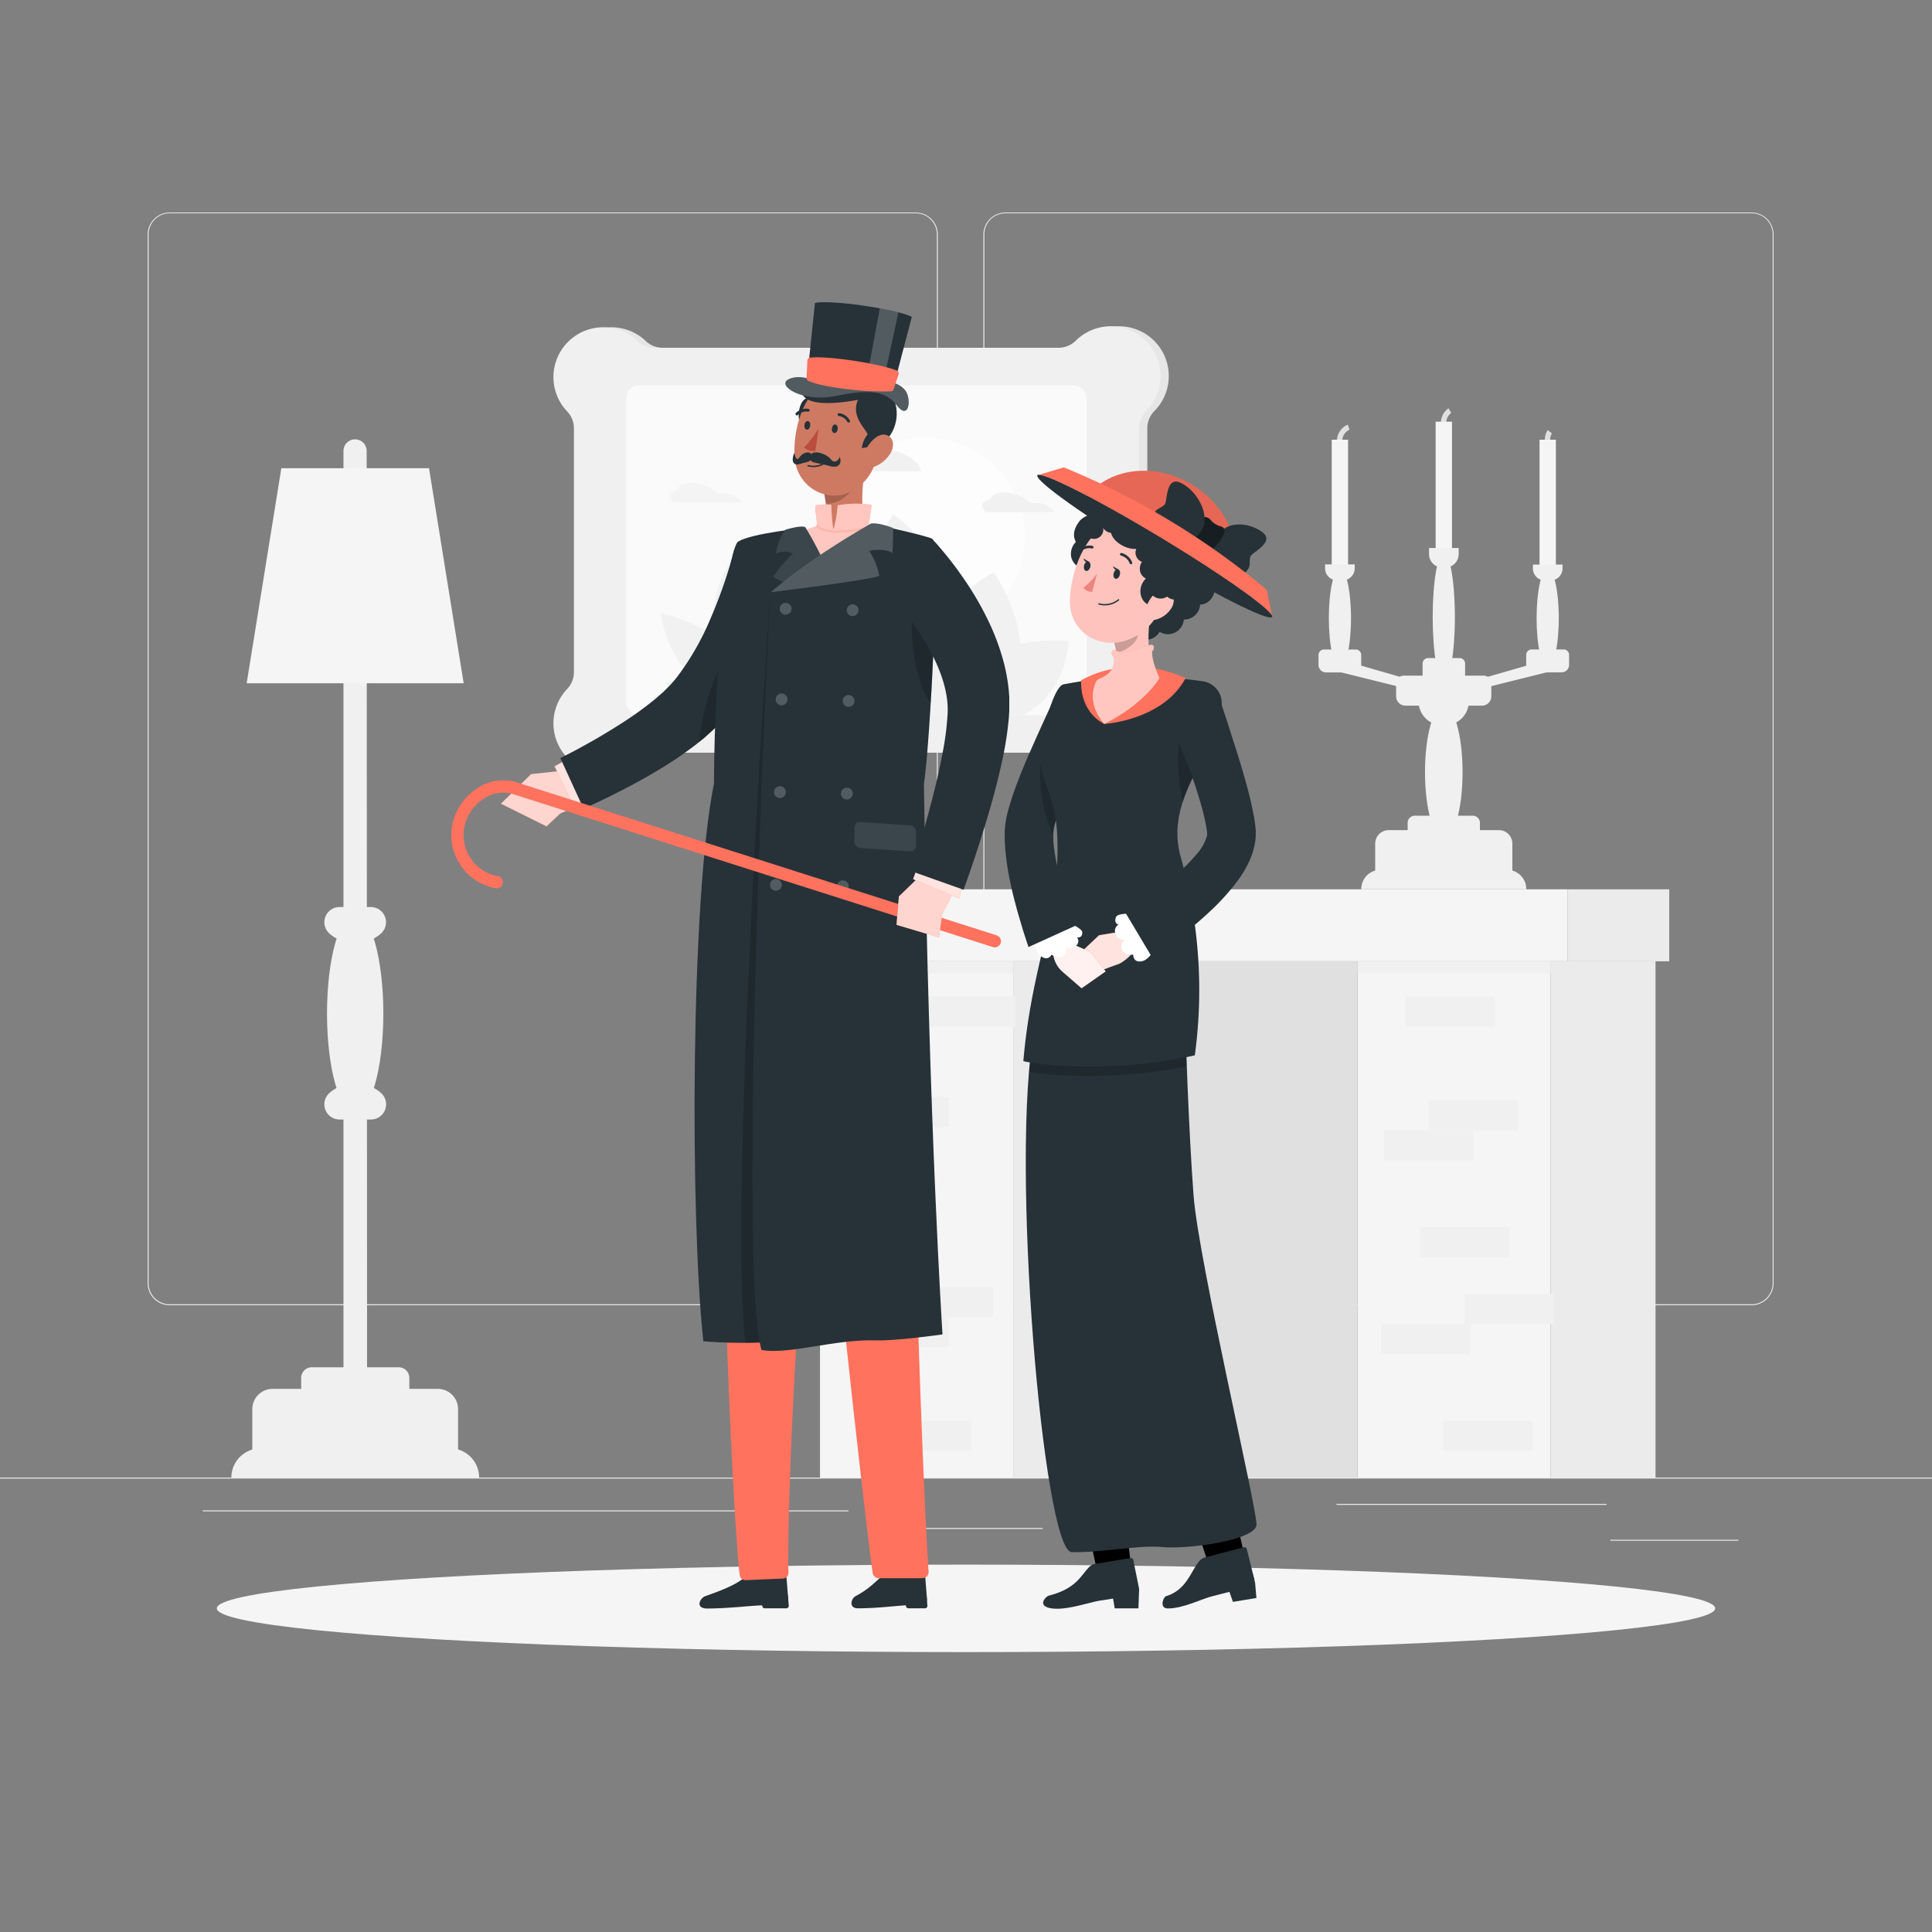 <svg xmlns="http://www.w3.org/2000/svg" viewBox="0 0 500 500"><rect x="0" y="0" width="500" height="500" fill="#808080" stroke="none"/><g id="freepik--background-complete--inject-172"><rect y="382.4" width="500" height="0.25" style="fill:#ebebeb"></rect><rect x="416.78" y="398.49" width="33.12" height="0.25" style="fill:#ebebeb"></rect><rect x="239.64" y="395.44" width="30.22" height="0.25" style="fill:#ebebeb"></rect><rect x="345.89" y="389.21" width="69.89" height="0.25" style="fill:#ebebeb"></rect><rect x="52.46" y="390.89" width="167.14" height="0.25" style="fill:#ebebeb"></rect><rect x="228.5" y="390.89" width="6.33" height="0.25" style="fill:#ebebeb"></rect><path d="M237,337.8H43.92a5.71,5.71,0,0,1-5.71-5.71V60.66A5.71,5.71,0,0,1,43.92,55H237a5.71,5.71,0,0,1,5.71,5.71V332.09A5.71,5.71,0,0,1,237,337.8ZM43.92,55.2a5.47,5.47,0,0,0-5.46,5.46V332.09a5.47,5.47,0,0,0,5.46,5.46H237a5.47,5.47,0,0,0,5.46-5.46V60.66A5.47,5.47,0,0,0,237,55.2Z" style="fill:#ebebeb"></path><path d="M453.31,337.8H260.21a5.72,5.72,0,0,1-5.71-5.71V60.66A5.72,5.72,0,0,1,260.21,55h193.1A5.71,5.71,0,0,1,459,60.66V332.09A5.71,5.71,0,0,1,453.31,337.8ZM260.21,55.2a5.47,5.47,0,0,0-5.46,5.46V332.09a5.47,5.47,0,0,0,5.46,5.46h193.1a5.47,5.47,0,0,0,5.46-5.46V60.66a5.47,5.47,0,0,0-5.46-5.46Z" style="fill:#ebebeb"></path><rect x="351.33" y="248.78" width="50" height="133.62" style="fill:#f5f5f5"></rect><rect x="401.33" y="248.78" width="27.11" height="133.62" transform="translate(829.78 631.18) rotate(180)" style="fill:#ebebeb"></rect><rect x="212.22" y="248.78" width="50" height="133.62" style="fill:#f5f5f5"></rect><rect x="351.33" y="248.78" width="50" height="3.11" style="fill:#f0f0f0"></rect><rect x="212.22" y="248.78" width="50" height="3.11" style="fill:#f0f0f0"></rect><rect x="262.22" y="248.78" width="17.67" height="133.62" transform="translate(542.11 631.18) rotate(180)" style="fill:#ebebeb"></rect><rect x="279.89" y="248.78" width="71.44" height="133.62" style="fill:#e0e0e0"></rect><rect x="208.11" y="230.15" width="197.56" height="18.62" style="fill:#f5f5f5"></rect><rect x="405.67" y="230.15" width="26.33" height="18.62" transform="translate(837.67 478.93) rotate(180)" style="fill:#ebebeb"></rect><rect x="210.89" y="276.11" width="23.11" height="7.78" style="fill:#f0f0f0"></rect><rect x="222.44" y="283.89" width="23.11" height="7.78" style="fill:#f0f0f0"></rect><rect x="233.87" y="333.11" width="23.11" height="7.78" transform="translate(490.85 674) rotate(180)" style="fill:#f0f0f0"></rect><rect x="212.22" y="312.39" width="23.11" height="7.78" transform="translate(447.56 632.56) rotate(180)" style="fill:#f0f0f0"></rect><rect x="239.78" y="257.89" width="23.11" height="7.78" transform="translate(502.67 523.56) rotate(180)" style="fill:#f0f0f0"></rect><rect x="228.22" y="367.72" width="23.11" height="7.78" transform="translate(479.56 743.22) rotate(180)" style="fill:#f0f0f0"></rect><rect x="222.31" y="340.89" width="23.11" height="7.78" transform="translate(467.73 689.56) rotate(180)" style="fill:#f0f0f0"></rect><rect x="358.13" y="292.5" width="23.11" height="7.78" style="fill:#f0f0f0"></rect><rect x="379.04" y="334.89" width="23.11" height="7.78" style="fill:#f0f0f0"></rect><rect x="357.4" y="342.67" width="23.11" height="7.78" style="fill:#f0f0f0"></rect><rect x="373.5" y="367.72" width="23.11" height="7.78" style="fill:#f0f0f0"></rect><rect x="367.49" y="317.58" width="23.11" height="7.78" style="fill:#f0f0f0"></rect><rect x="363.78" y="257.89" width="23.11" height="7.78" style="fill:#f0f0f0"></rect><rect x="369.69" y="284.72" width="23.11" height="7.78" style="fill:#f0f0f0"></rect><path d="M373,110.33a4.57,4.57,0,0,1,1.87-4.66l.71,1.18a3.25,3.25,0,0,0-1.21,3.3Z" style="fill:#e0e0e0"></path><rect x="371.54" y="109.13" width="4.23" height="33.99" style="fill:#f5f5f5"></rect><path d="M346,114.08a4.57,4.57,0,0,1,2.8-4.18l.45,1.3a3.25,3.25,0,0,0-1.88,3Z" style="fill:#e0e0e0"></path><rect x="344.65" y="113.8" width="4.23" height="33.99" style="fill:#f5f5f5"></rect><path d="M400.54,116.31a4.61,4.61,0,0,1,0-5l1.1.83a3.27,3.27,0,0,0,.11,3.52Z" style="fill:#e0e0e0"></path><rect x="398.43" y="113.8" width="4.23" height="33.99" style="fill:#f5f5f5"></rect><path d="M359.39,214.84h28.52a3.49,3.49,0,0,1,3.49,3.49v7.76a0,0,0,0,1,0,0H355.9a0,0,0,0,1,0,0v-7.76A3.49,3.49,0,0,1,359.39,214.84Z" style="fill:#f0f0f0"></path><path d="M366.15,211.11h15A1.84,1.84,0,0,1,383,213V217a0,0,0,0,1,0,0h-18.7a0,0,0,0,1,0,0V213A1.84,1.84,0,0,1,366.15,211.11Z" style="fill:#f0f0f0"></path><path d="M363.75,174.81h19.82a2.43,2.43,0,0,1,2.43,2.43v3.35a2,2,0,0,1-2,2H363.36a2,2,0,0,1-2-2v-3.35A2.43,2.43,0,0,1,363.75,174.81Z" transform="translate(747.31 357.44) rotate(180)" style="fill:#f0f0f0"></path><path d="M373.29,187.68H374a6.14,6.14,0,0,0,6.13-6.13h-13A6.14,6.14,0,0,0,373.29,187.68Z" style="fill:#f0f0f0"></path><path d="M395,230.15H352.29a5,5,0,0,1,5-5.05H390a5,5,0,0,1,5,5.05Z" style="fill:#f0f0f0"></path><ellipse cx="373.65" cy="199.83" rx="4.86" ry="17.21" style="fill:#f0f0f0"></ellipse><path d="M369.55,170.31h8.21a1.41,1.41,0,0,1,1.41,1.41v4.51a0,0,0,0,1,0,0h-11a0,0,0,0,1,0,0v-4.51A1.41,1.41,0,0,1,369.55,170.31Z" style="fill:#f0f0f0"></path><path d="M373.3,141.82H374a3.48,3.48,0,0,1,3.48,3.48v1.57a0,0,0,0,1,0,0h-7.67a0,0,0,0,1,0,0V145.3A3.48,3.48,0,0,1,373.3,141.82Z" transform="translate(747.31 288.7) rotate(180)" style="fill:#f0f0f0"></path><ellipse cx="373.65" cy="159.68" rx="2.87" ry="16.55" style="fill:#f0f0f0"></ellipse><path d="M342.66,168.09h8.21a1.41,1.41,0,0,1,1.41,1.41v2.57a1.95,1.95,0,0,1-1.95,1.95h-7.15a1.95,1.95,0,0,1-1.95-1.95V169.5A1.41,1.41,0,0,1,342.66,168.09Z" style="fill:#f0f0f0"></path><path d="M346.07,146.11h1.4a3.13,3.13,0,0,1,3.13,3.13v1a0,0,0,0,1,0,0h-7.67a0,0,0,0,1,0,0v-1A3.13,3.13,0,0,1,346.07,146.11Z" transform="translate(693.53 296.31) rotate(-180)" style="fill:#f0f0f0"></path><ellipse cx="346.77" cy="159.96" rx="2.87" ry="12.79" style="fill:#f0f0f0"></ellipse><polygon points="373.65 178.43 368.79 179.41 344.11 173.27 349.13 171.37 373.65 178.43" style="fill:#f0f0f0"></polygon><path d="M397,168.09h7.15a1.95,1.95,0,0,1,1.95,1.95v2.57a1.41,1.41,0,0,1-1.41,1.41h-8.21A1.41,1.41,0,0,1,395,172.6V170A1.95,1.95,0,0,1,397,168.09Z" transform="translate(801.08 342.1) rotate(180)" style="fill:#f0f0f0"></path><path d="M396.71,146.11h7.67a0,0,0,0,1,0,0v1a3.13,3.13,0,0,1-3.13,3.13h-1.4a3.13,3.13,0,0,1-3.13-3.13v-1A0,0,0,0,1,396.71,146.11Z" style="fill:#f0f0f0"></path><path d="M397.67,160c0,7.06,1.29,12.79,2.87,12.79s2.87-5.73,2.87-12.79-1.28-12.8-2.87-12.8S397.67,152.89,397.67,160Z" style="fill:#f0f0f0"></path><polygon points="373.65 178.43 378.52 179.41 403.2 173.27 398.19 171.37 373.65 178.43" style="fill:#f0f0f0"></polygon><path d="M70.54,359.44h42.77a5.24,5.24,0,0,1,5.24,5.24v11.64a0,0,0,0,1,0,0H65.3a0,0,0,0,1,0,0V364.67A5.24,5.24,0,0,1,70.54,359.44Z" style="fill:#f0f0f0"></path><path d="M80.66,353.85h22.52a2.76,2.76,0,0,1,2.76,2.76v6.13a0,0,0,0,1,0,0h-28a0,0,0,0,1,0,0V356.6A2.76,2.76,0,0,1,80.66,353.85Z" style="fill:#f0f0f0"></path><path d="M91.38,243.93h1.08a9.16,9.16,0,0,0,6.18-2.38A3.93,3.93,0,0,0,96,234.74H87.88a3.93,3.93,0,0,0-2.68,6.81A9.18,9.18,0,0,0,91.38,243.93Z" style="fill:#f0f0f0"></path><path d="M92.46,280.53H91.38a9.19,9.19,0,0,0-6.18,2.39,3.93,3.93,0,0,0,2.68,6.81H96a3.93,3.93,0,0,0,2.67-6.81A9.17,9.17,0,0,0,92.46,280.53Z" style="fill:#f0f0f0"></path><path d="M124,382.4H59.88a7.58,7.58,0,0,1,7.58-7.58h48.93A7.57,7.57,0,0,1,124,382.4Z" style="fill:#f0f0f0"></path><ellipse cx="91.92" cy="262.29" rx="7.29" ry="25.8" style="fill:#f0f0f0"></ellipse><path d="M95,355.8H88.89V116.7a3,3,0,0,1,3-3h0a3,3,0,0,1,3,3Z" style="fill:#f0f0f0"></path><polygon points="120 176.83 63.84 176.83 72.81 121.17 111.03 121.17 120 176.83" style="fill:#f5f5f5"></polygon><path d="M296.92,174V110.77a6.34,6.34,0,0,1,1.81-4.37,12.88,12.88,0,0,0-18.21-18.22A6.36,6.36,0,0,1,276.15,90H171.43a6.34,6.34,0,0,1-4.37-1.81,12.89,12.89,0,0,0-18.22,18.22,6.34,6.34,0,0,1,1.81,4.37V174a6.34,6.34,0,0,1-1.81,4.37,12.89,12.89,0,0,0,18.22,18.22,6.3,6.3,0,0,1,4.37-1.81H276.15a6.32,6.32,0,0,1,4.37,1.81,12.88,12.88,0,0,0,18.21-18.22A6.34,6.34,0,0,1,296.92,174Z" style="fill:#e6e6e6"></path><path d="M294.8,174V110.77a6.34,6.34,0,0,1,1.81-4.37A12.88,12.88,0,0,0,278.4,88.18,6.36,6.36,0,0,1,274,90H169.31a6.34,6.34,0,0,1-4.37-1.81,12.89,12.89,0,0,0-18.22,18.22,6.34,6.34,0,0,1,1.81,4.37V174a6.34,6.34,0,0,1-1.81,4.37,12.89,12.89,0,0,0,18.22,18.22,6.3,6.3,0,0,1,4.37-1.81H274a6.32,6.32,0,0,1,4.37,1.81,12.88,12.88,0,0,0,18.21-18.22A6.34,6.34,0,0,1,294.8,174Z" style="fill:#f0f0f0"></path><rect x="162.1" y="99.72" width="119.14" height="85.38" rx="3.26" style="fill:#fafafa"></rect><g style="opacity:0.6"><circle cx="239.47" cy="138.96" r="25.73" transform="translate(-28.12 210.04) rotate(-45)" style="fill:#fff"></circle><path d="M171,158.65a55.26,55.26,0,0,1,14.1,5.74c-2.22-11.21,4.6-20,4.6-20s9.24,7,14.05,16.44a26.8,26.8,0,0,1,4.83-3.8,32.33,32.33,0,0,1-1.25-5.66,70.47,70.47,0,0,1,18,7.33c-2.83-14.32,5.89-25.61,5.89-25.61S243,142,249.19,154a33.91,33.91,0,0,1,8-5.88S263.39,157,264,166.6a49.9,49.9,0,0,1,12.56-.73s-.25,11.41-9.23,17.64a21.52,21.52,0,0,1-2.71,1.58H182.54A39.56,39.56,0,0,1,172,176.68a31.5,31.5,0,0,1,7.24-.93A32.09,32.09,0,0,1,171,158.65Z" style="fill:#ebebeb"></path><path d="M229.58,116.33a18.31,18.31,0,0,0-9.88-3.1c-4.49,0-6.91,2.12-5.9,4.9a10.26,10.26,0,0,0-2.62-.35c-3.05,0-4.54,1.6-3.32,3.59a5.12,5.12,0,0,0,.41.54h30.09a3.21,3.21,0,0,0-.5-1.29C236.53,118.45,233,116.66,229.58,116.33Z" style="fill:#ebebeb"></path><path d="M256.27,129.29c.22-1.07,1.52-1.81,3.54-1.81a10,10,0,0,1,7,2.86,3.6,3.6,0,0,1,1.27-.2,5.81,5.81,0,0,1,4.53,2.09,3.18,3.18,0,0,1,.16.32H255.16a3.71,3.71,0,0,1-.65-.75C253.73,130.53,254.52,129.48,256.27,129.29Z" style="fill:#ebebeb"></path><path d="M175.36,126.76c.22-1.08,1.52-1.81,3.54-1.81a10,10,0,0,1,7,2.86,3.58,3.58,0,0,1,1.27-.21,5.79,5.79,0,0,1,4.53,2.1,2.39,2.39,0,0,1,.16.32H174.25a4.11,4.11,0,0,1-.65-.76C172.82,128,173.61,127,175.36,126.76Z" style="fill:#f0f0f0"></path></g></g><g id="freepik--Shadow--inject-172"><ellipse id="freepik--path--inject-172" cx="250" cy="416.24" rx="193.89" ry="11.32" style="fill:#f5f5f5"></ellipse></g><g id="freepik--character-1--inject-172"><path d="M151.43,203l-3-3.83-11,1.18L129.65,208l11.79,5.86s0,0,0,0l3.55-3.34S153,207.66,151.43,203Z" style="fill:#FF725E"></path><path d="M151.43,203l-3-3.83-11,1.18L129.65,208l11.79,5.86s0,0,0,0l3.55-3.34S153,207.66,151.43,203Z" style="fill:#fff;opacity:0.7"></path><polygon points="146.67 196.58 143.53 198.33 149.17 210.08 152.49 207.38 146.67 196.58" style="fill:#FF725E"></polygon><polygon points="146.67 196.58 143.53 198.33 149.17 210.08 152.49 207.38 146.67 196.58" style="fill:#fff;opacity:0.8"></polygon><path d="M207.43,146.85c-.3,1.05-.56,1.83-.85,2.72l-.87,2.55c-.59,1.69-1.22,3.36-1.87,5q-2,5-4.3,9.84a86.27,86.27,0,0,1-12,18.82,45.75,45.75,0,0,1-4.23,4.24l-1.11,1-1.12.9c-.75.59-1.49,1.2-2.24,1.73a100.41,100.41,0,0,1-9.07,6c-3.05,1.81-6.13,3.49-9.24,5.08q-2.33,1.2-4.68,2.32c-1.59.77-3.12,1.47-4.83,2.23l-6-13.08c1.32-.67,2.81-1.43,4.22-2.19s2.83-1.55,4.23-2.34c2.8-1.6,5.54-3.27,8.19-5a84.9,84.9,0,0,0,7.5-5.44c.61-.46,1.13-1,1.68-1.43l.81-.72.73-.72a32.49,32.49,0,0,0,2.73-3A69.85,69.85,0,0,0,184,159.81c1.23-2.85,2.36-5.79,3.38-8.77.51-1.48,1-3,1.45-4.48l.65-2.25c.2-.72.43-1.54.56-2.11Z" style="fill:#263238"></path><path d="M197.58,160.07c-8.8,3.12-15.25,18.58-16.67,32a.75.75,0,0,1,.17-.14l1.11-.9,1.11-1a43.62,43.62,0,0,0,4.24-4.25,85.24,85.24,0,0,0,12-18.81c.14-.28.27-.55.39-.83Z" style="opacity:0.2"></path><path d="M194.62,407.29h8.3a.56.56,0,0,1,.59.54L204,414a1.39,1.39,0,0,1-1.37,1.4c-3.08-.06-1.46.07-5.35.07-2.39,0-8.67.81-14.24.81-3.23,0-1.9-2.69-.56-3.17,6.92-2.45,8.59-3.54,10.79-5.29A2.23,2.23,0,0,1,194.62,407.29Z" style="fill:#263238"></path><path d="M192.68,208.48s-3.9,74-4.94,92.65c-1.27,22.78,2.26,95.66,3.69,106.51a1.49,1.49,0,0,0,1.54,1.3l9.66-.41a1.49,1.49,0,0,0,1.43-1.56c-.53-11.31,2.21-83.64,6.67-105.66,5.25-25.95,10.07-92.83,10.07-92.83Z" style="fill:#FF725E"></path><path d="M213.54,231c-5.33,13.57-5,40.41-2.73,49.87,3.21-15.53,6.88-34.1,9.71-48.54C219.44,228.6,216.77,222.72,213.54,231Z" style="opacity:0.3"></path><path d="M230,407.29h8.84a.57.57,0,0,1,.59.54l.48,6.12a1.39,1.39,0,0,1-1.37,1.4c-3.07-.06.74.07-3.15.07-2.39,0-7.81.81-13.38.81-2.38,0-1.82-2.49-.56-3.17,3.78-2,5.19-3.89,7.39-5.63C229.2,407.11,229.49,407.29,230,407.29Z" style="fill:#263238"></path><path d="M239.35,416.23h-4.24a.65.65,0,0,1-.64-.81l.48-1.91,4.83-.65.23,2.66A.65.65,0,0,1,239.35,416.23Z" style="fill:#263238"></path><path d="M208,208.48s4.07,59.72,5.53,82.25c1.47,22.89,10.6,104.67,12.31,116.32a1.63,1.63,0,0,0,1.61,1.39h11.24a1.63,1.63,0,0,0,1.63-1.75c-1-12.72-4.15-91.3-3.53-113.72.73-26.51-2.07-84.49-2.07-84.49Z" style="fill:#FF725E"></path><path d="M192.68,208.48h42.08c.27-3.75-.7-16-.18-31.55a199.94,199.94,0,0,1,3.92-34.32c.18-.85.36-1.68.56-2.53,0,0-2.14-.44-5.2-.88-2.54-.38-5.72-.76-8.84-.91a159.24,159.24,0,0,0-17.89,0c-2.74.26-5.42.72-7.56,1.13-2.74.55-4.35,1-4.35,1S185,164.24,192.68,208.48Z" style="fill:#FF725E"></path><path d="M208,138.23c5.19-1.23,6.08-4.45,5.7-8a20.57,20.57,0,0,0-.43-2.63l6.47-5.41,4.76-4c-1.29,5.76-2.7,16.25,1.23,20.1a74.83,74.83,0,0,1-17.16,10.71C202.39,144.53,208,138.23,208,138.23Z" style="fill:#ce7a63"></path><path d="M213.25,127.62a20.57,20.57,0,0,1,.43,2.63c2.31.59,6.26-1.86,7.3-4.42a3.4,3.4,0,0,0-1.26-3.62Z" style="opacity:0.2"></path><path d="M209.46,103c-2.79-.47-4.14,6.77-.79,9Z" style="fill:#263238"></path><path d="M228.83,110.34c-1.64,7.67-2.21,12.23-6.7,15.71-6.77,5.24-15.77.54-16.45-7.39-.62-7.14,2.16-18.48,10.18-20.63A10.37,10.37,0,0,1,228.83,110.34Z" style="fill:#ce7a63"></path><path d="M226.54,115.39l-3.49.58a6.58,6.58,0,0,1,1.46-3.49c0-1.11-4.53-4.64-2.44-9-3.71.66-14,2.32-14.68-2.3-.5-3.56,5.19-3,5.31-2.39,1-1.46,10.46-4.82,16.37,1.15S231.09,114.69,226.54,115.39Z" style="fill:#263238"></path><path d="M230.39,117.39a8.3,8.3,0,0,1-4.41,3.49c-2.34.72-3.17-1.43-2.25-3.74.83-2.07,3.05-4.93,5.26-4.64S231.69,115.33,230.39,117.39Z" style="fill:#ce7a63"></path><path d="M216.79,111.07c-.1.63-.51,1.1-.92,1s-.67-.6-.57-1.22.5-1.1.91-1S216.88,110.44,216.79,111.07Z" style="fill:#263238"></path><path d="M209.68,110.2c-.1.63-.51,1.09-.92,1s-.66-.6-.57-1.23.5-1.09.92-1S209.77,109.57,209.68,110.2Z" style="fill:#263238"></path><path d="M211.89,110.79a23.5,23.5,0,0,1-3.81,5,3.62,3.62,0,0,0,2.92.93Z" style="fill:#ba4d3c"></path><path d="M209.8,120.84a5.39,5.39,0,0,0,4.12-1.13.19.19,0,0,0-.25-.28,5.15,5.15,0,0,1-4.51.91.18.18,0,1,0-.08.36A5.06,5.06,0,0,0,209.8,120.84Z" style="fill:#263238"></path><path d="M219.62,109.35a.39.39,0,0,0,.18,0,.37.37,0,0,0,.14-.51,3.57,3.57,0,0,0-2.79-1.9.35.35,0,0,0-.38.35.37.37,0,0,0,.35.39,2.86,2.86,0,0,1,2.17,1.52A.39.39,0,0,0,219.62,109.35Z" style="fill:#263238"></path><path d="M206.15,107.5a.34.34,0,0,0,.33-.09,3.06,3.06,0,0,1,2.6-.87.38.38,0,0,0,.44-.29.36.36,0,0,0-.28-.44h0a3.77,3.77,0,0,0-3.26,1.06.37.37,0,0,0,0,.52A.31.31,0,0,0,206.15,107.5Z" style="fill:#263238"></path><path d="M224.71,136.55l.87-5.86a25.39,25.39,0,0,0-8.8.09,30.7,30.7,0,0,1-1.1,6.25,51.1,51.1,0,0,1-.53-6.38,13.42,13.42,0,0,0-4,.13c-.37.87.36,3.62.27,5.31l-5.3,1.95,5.72,10.25,16.16-10.57Z" style="fill:#FF725E"></path><path d="M224.71,136.55l.87-5.86a25.39,25.39,0,0,0-8.8.09,30.7,30.7,0,0,1-1.1,6.25,51.1,51.1,0,0,1-.53-6.38,13.42,13.42,0,0,0-4,.13c-.37.87.36,3.62.27,5.31l-5.3,1.95,5.72,10.25,16.16-10.57Z" style="fill:#fff;opacity:0.6"></path><path d="M216.86,137.85c-4.59,0-5.56-1.54-5.62-1.63a.26.26,0,0,1,.1-.36.27.27,0,0,1,.36.09s2,2.81,13,.34a.26.26,0,0,1,.31.2.25.25,0,0,1-.2.32A36.49,36.49,0,0,1,216.86,137.85Z" style="fill:#FF725E;opacity:0.2"></path><path d="M208.08,136.65s4.07,10.61,9.25,15.09c.83,7-2.1,170.5,1.95,193.61-6.82,1.33-6.29.1-16.48,1.54-9.11,1.29-20.78.23-20.78.23-3.46-32.31-3.27-114.73,2.75-144.27.17-36.49,4.22-61.46,6.28-62.7C194.58,138,208.08,136.65,208.08,136.65Z" style="fill:#263238"></path><path d="M217.33,151.74a27.82,27.82,0,0,1-5.48-7.22c-5.1,3.37-10.16,6.85-12.37,8.75-.79,6.66-11,162.5-6.5,194.25a74.91,74.91,0,0,0,9.81-.62c10.2-1.45,9.67-.23,16.48-1.55C215.23,322.24,218.16,158.7,217.33,151.74Z" style="opacity:0.2"></path><path d="M208.4,136.43s6.31,10,8.73,19.59c0,0-15.62-5.38-17-6.75a34.4,34.4,0,0,1,5.07-6,5,5,0,0,0-4.35,0,12.67,12.67,0,0,1,2.44-6.18S207.25,135.87,208.4,136.43Z" style="fill:#263238"></path><path d="M208.4,136.43s6.31,10,8.73,19.59c0,0-15.62-5.38-17-6.75a34.4,34.4,0,0,1,5.07-6,5,5,0,0,0-4.35,0,12.67,12.67,0,0,1,2.44-6.18S207.25,135.87,208.4,136.43Z" style="fill:#fff;opacity:0.1"></path><path d="M225.71,135.59s-21,13.2-26.23,17.68c-.83,7-8.54,175.1-2.41,196.09,6.81,1.33,19-2.79,29.28-2.47,5.58.18,17.57-1.54,17.57-1.54s-3.52-53.29-4.81-142.43c1.6-10.26,4.32-62.5,2.14-63.5S225.71,135.59,225.71,135.59Z" style="fill:#263238"></path><path d="M236.32,150.59c-.61,7.29-1.34,23,4.55,31.39.46-7.77.87-16.39,1.06-23.82Z" style="opacity:0.2"></path><path d="M204.86,157.55a1.53,1.53,0,1,1-1.53-1.53A1.53,1.53,0,0,1,204.86,157.55Z" style="fill:#fff;opacity:0.2"></path><path d="M222.19,157.92a1.53,1.53,0,1,1-1.53-1.53A1.54,1.54,0,0,1,222.19,157.92Z" style="fill:#fff;opacity:0.2"></path><path d="M203.81,181a1.53,1.53,0,1,1-1.53-1.52A1.52,1.52,0,0,1,203.81,181Z" style="fill:#fff;opacity:0.2"></path><path d="M221.14,181.39a1.53,1.53,0,1,1-1.53-1.53A1.52,1.52,0,0,1,221.14,181.39Z" style="fill:#fff;opacity:0.2"></path><path d="M203.37,205a1.53,1.53,0,1,1-1.53-1.53A1.52,1.52,0,0,1,203.37,205Z" style="fill:#fff;opacity:0.2"></path><path d="M220.7,205.37a1.53,1.53,0,1,1-1.53-1.52A1.52,1.52,0,0,1,220.7,205.37Z" style="fill:#fff;opacity:0.2"></path><path d="M202.33,229a1.53,1.53,0,1,1-1.53-1.53A1.54,1.54,0,0,1,202.33,229Z" style="fill:#fff;opacity:0.2"></path><path d="M219.66,229.36a1.53,1.53,0,1,1-1.53-1.53A1.54,1.54,0,0,1,219.66,229.36Z" style="fill:#fff;opacity:0.2"></path><path d="M257.44,245.17a1.59,1.59,0,0,1-.48-.07L132.44,205.41a8.83,8.83,0,0,0-7.11,1.22,11.49,11.49,0,0,0-5.2,7.61,10.83,10.83,0,0,0,8.78,12.52,1.59,1.59,0,0,1-.55,3.13A14,14,0,0,1,117,213.69a14.72,14.72,0,0,1,6.64-9.76,12,12,0,0,1,9.73-1.57l124.55,39.7a1.59,1.59,0,0,1-.48,3.11Z" style="fill:#FF725E"></path><path d="M245.33,225.45l-4.69-1.19-8,7.73-.62,7.36L243,242.61s0,0,0,0l.91-6.38S249.48,228.13,245.33,225.45Z" style="fill:#FF725E"></path><path d="M245.33,225.45l-4.69-1.19-8,7.73-.62,7.36L243,242.61s0,0,0,0l.91-6.38S249.48,228.13,245.33,225.45Z" style="fill:#fff;opacity:0.7"></path><polygon points="237.51 224.14 236.32 227.53 248.34 232.56 249.03 228.34 237.51 224.14" style="fill:#FF725E"></polygon><polygon points="237.51 224.14 236.32 227.53 248.34 232.56 249.03 228.34 237.51 224.14" style="fill:#fff;opacity:0.8"></polygon><path d="M241.48,139.75l.64.68.54.6,1,1.18q1,1.18,1.95,2.37,1.89,2.4,3.62,4.9a80.25,80.25,0,0,1,6.26,10.6,60.5,60.5,0,0,1,4.45,12,47.5,47.5,0,0,1,1.13,6.61l.13,1.71,0,1.83,0,1.71-.1,1.65a87.61,87.61,0,0,1-1.9,12c-.84,3.79-1.79,7.49-2.83,11.14-2.1,7.31-4.41,14.35-7,21.53l-13.56-4.81c2.19-6.72,4.23-13.74,5.94-20.62.86-3.46,1.63-6.91,2.26-10.32a72.62,72.62,0,0,0,1.23-9.84c.28-5.39-1.73-11.21-4.8-16.78a64.3,64.3,0,0,0-5.36-8.12c-1-1.31-2.05-2.58-3.13-3.82-.54-.62-1.09-1.22-1.64-1.81l-.83-.86-.4-.4-.32-.31Z" style="fill:#263238"></path><path d="M225.38,135.52s-15.79,8.85-25.9,17.75c0,0,25.2-3.08,28.09-4.22a17.68,17.68,0,0,0-2.65-6.51s4-.82,6,.59a60.81,60.81,0,0,0,.21-6.48S227.35,135.14,225.38,135.52Z" style="fill:#263238"></path><path d="M225.38,135.52s-15.79,8.85-25.9,17.75c0,0,25.2-3.08,28.09-4.22a17.68,17.68,0,0,0-2.65-6.51s4-.82,6,.59a60.81,60.81,0,0,0,.21-6.48S227.35,135.14,225.38,135.52Z" style="fill:#fff;opacity:0.2"></path><path d="M203.48,416.23h-5.56a.65.65,0,0,1-.64-.81l.48-1.91,6.15-.65.22,2.66A.65.65,0,0,1,203.48,416.23Z" style="fill:#263238"></path><path d="M204.09,98.15c-3.27,1.59,3.5,6,11.79,4.39s13-1.84,16.17,2.32,3.91-1.53,2.29-3.75c-2.51-3.42-10.81-3.72-16.39-2.33S208.11,96.19,204.09,98.15Z" style="fill:#263238"></path><path d="M204.09,98.15c-3.27,1.59,3.5,6,11.79,4.39s13-1.84,16.17,2.32,3.91-1.53,2.29-3.75c-2.51-3.42-10.81-3.72-16.39-2.33S208.11,96.19,204.09,98.15Z" style="fill:#fff;opacity:0.2"></path><path d="M208.85,98.18l2.06-19.78c3.52-.9,20.79,1.46,25.07,3.59L231,101C223.7,101.43,211.32,99.88,208.85,98.18Z" style="fill:#263238"></path><path d="M227.7,79.79c-.79,4.27-2.88,15.44-3.95,21.11,1.51.1,3,.15,4.39.15l4.37-20.22C231.11,80.47,229.46,80.11,227.7,79.79Z" style="fill:#fff;opacity:0.2"></path><path d="M208.74,97.79l.21-4.5a.76.76,0,0,1,.65-.73c4.28-.53,17.72,1.42,22.51,3.35a.76.76,0,0,1,.43,1l-1.27,3.83a.77.77,0,0,1-.68.53c-7,.33-18.24-1.14-21.42-2.71A.77.77,0,0,1,208.74,97.79Z" style="fill:#FF725E"></path><path d="M209.79,117.74c.65-1.39,4.08-.4,5.32,1.21.93,1.23,2.3-.17,2.1-.79.59.75.65,3.4-2.58,2.43S208.72,120,209.79,117.74Z" style="fill:#263238"></path><path d="M210,117.83c0-1.08-2-1.07-3.12.55-.83,1.23-1.15-.58-1.28-1.15-.52.75-1.14,3.77,1.69,2.78C209.13,119.37,210,119.83,210,117.83Z" style="fill:#263238"></path><path d="M235.53,220.33l-12.86-.87a1.67,1.67,0,0,1-1.53-1.63v-3.66a1.42,1.42,0,0,1,1.53-1.43l12.86.86a1.68,1.68,0,0,1,1.53,1.64v3.66A1.42,1.42,0,0,1,235.53,220.33Z" style="fill:#fff;opacity:0.1"></path></g><g id="freepik--character-2--inject-172"><path d="M292.4,161.66a4.13,4.13,0,1,0,4.4-4.33A4.37,4.37,0,0,0,292.4,161.66Z" style="fill:#263238"></path><path d="M298.61,161.92a4.13,4.13,0,1,0,2.18-5.78A4.39,4.39,0,0,0,298.61,161.92Z" style="fill:#263238"></path><path d="M304.31,159.72a4.13,4.13,0,1,0-1.08-6.08A4.39,4.39,0,0,0,304.31,159.72Z" style="fill:#263238"></path><path d="M311.7,156.28a4.13,4.13,0,1,0-5.49-2.83A4.39,4.39,0,0,0,311.7,156.28Z" style="fill:#263238"></path><path d="M275.2,229.86s-12,53.3-7.47,90.71c3,25.06,15.91,84.73,15.91,84.73l8.86-1.85s-7.59-61-8.7-81.8C281.89,286.11,296,229.8,296,229.8Z"></path><path d="M283.47,404.72l9.07-1.48a.63.63,0,0,1,.75.47l1.49,7.36a1.59,1.59,0,0,1-1.38,1.72c-3.58.55-4.2.79-8.66,1.44-2.74.4-8.86,2.63-12.69,2s-1.36-3.09-.62-3.28c7.25-1.85,8.26-5.28,10.56-7.51A2.71,2.71,0,0,1,283.47,404.72Z" style="fill:#263238"></path><polygon points="294.8 411.18 294.63 416.24 288.49 416.24 287.81 412.25 294.8 411.18" style="fill:#263238"></polygon><path d="M283.11,229.94s-3.26,55.39,3.86,88.41c5.76,26.66,25.78,86.42,25.78,86.42l9-3.5s-15-66.42-17.13-84.08c-5.51-45.2,4.5-70.18-2.62-87.42Z"></path><path d="M311.78,403.08l10.1-2.63a.61.61,0,0,1,.78.43l1.93,7.73a1.77,1.77,0,0,1-1.28,2c-3.56,1-5.25,1.38-9.69,2.53-2.73.71-7.47,3.12-11.36,3.12-2.31,0-1.22-2.95-.46-3.18,5.29-1.61,6.35-6.41,8.53-9A2.8,2.8,0,0,1,311.78,403.08Z" style="fill:#263238"></path><polygon points="324.82 409.66 325.16 413.56 319.08 414.56 317.93 411.27 324.51 408.27 324.82 409.66" style="fill:#263238"></polygon><path d="M267.75,266.23l39-1s.85,27.17,2.14,44.13,16.47,81.16,16.29,85.24-18.13,6.4-24.29,5.78-16.26,1.54-23.56,1.31S261.23,299.51,267.75,266.23Z" style="fill:#263238"></path><path d="M267.76,266.22l39-.94s.14,4.38.39,10.71c-15.55,3.19-32.43,2.85-40.8,1.34A99.85,99.85,0,0,1,267.76,266.22Z" style="opacity:0.2"></path><path d="M269.37,194.22c-.75,11,5.84,9.44,4,32.87-1,12.43-6.69,26.12-8.53,47.53,8.06,1.82,27.31,2.39,44.38-1.5a125.94,125.94,0,0,0-3.64-51.27c-4.37-15.59,9.16-26.32,10.58-39.28a5.73,5.73,0,0,0-4.9-6.26c-2.56-.37-5.66-.73-8.79-.87a111.19,111.19,0,0,0-15.94,0c-4,.37-8.34,1.12-11.3,1.67C272.78,177.62,269.73,188.83,269.37,194.22Z" style="fill:#263238"></path><path d="M306.78,185c-2.25,5.15-2.57,14.43-.65,22.49,1.4-4.34,3.67-8.4,5.7-12.45.06-.74.12-1.48.17-2.2Z" style="opacity:0.2"></path><path d="M297.9,157.57c-.88,5.15-1.49,14.57,2.17,17.9,0,0-2.26,2.42-12.9,7.71a24.52,24.52,0,0,1-2.93-5.31,2,2,0,0,1,1.07-2.47c4.3-1.78,4-5.63,3-9.25Z" style="fill:#ffc3bd"></path><path d="M294,161.07l-5.68,5.07a15.81,15.81,0,0,1,.56,2.82c2.18-.37,5.42-2.4,5.6-4.69A9.41,9.41,0,0,0,294,161.07Z" style="opacity:0.2"></path><path d="M293.16,136.08c2,5.22-5.11,1.64-7.88,2.91,0,0-1.32,5.1-4.69,3.2s-3.25-4.72-1.19-7.35C281.33,132.39,290.76,130,293.16,136.08Z" style="fill:#263238"></path><path d="M277.22,144.12a4.2,4.2,0,1,0,3.61-5.14A4.46,4.46,0,0,0,277.22,144.12Z" style="fill:#263238"></path><path d="M283.29,133.85c-2.29,6.85-4.43,19.91,2.49,24.67s17-2.84,22.59-7.42,3.61-13.17-3.64-20C295,122,284.64,129.83,283.29,133.85Z" style="fill:#263238"></path><path d="M303,149.76c-2.68,8.14-3.64,11.65-8.94,14.8-8,4.73-17.38-.35-17.18-9.13.17-7.9,4.53-19.89,13.5-21.05A11.69,11.69,0,0,1,303,149.76Z" style="fill:#ffc3bd"></path><path d="M282.16,146.75c-.18.67-.68,1.13-1.12,1s-.65-.76-.48-1.43.68-1.13,1.12-1S282.34,146.08,282.16,146.75Z" style="fill:#263238"></path><path d="M281.87,145.41l-1.5-.89S280.87,146,281.87,145.41Z" style="fill:#263238"></path><ellipse cx="298.84" cy="152.75" rx="4.11" ry="3.65" transform="translate(57.28 385.74) rotate(-71.04)" style="fill:#263238"></ellipse><path d="M303.16,157.37a6.78,6.78,0,0,1-4.08,3c-2.19.52-3-1.59-2.24-3.72.73-1.92,2.74-4.5,4.84-4.06S304.33,155.49,303.16,157.37Z" style="fill:#ffc3bd"></path><path d="M289.81,148.77c-.18.68-.68,1.13-1.12,1s-.65-.75-.47-1.43.67-1.12,1.12-1S290,148.1,289.81,148.77Z" style="fill:#263238"></path><path d="M283.9,148.46a18.49,18.49,0,0,1-3.53,3.67,3,3,0,0,0,2.28,1.08Z" style="fill:#ed847e"></path><path d="M285.6,156.66a6,6,0,0,1-1.26-.21.16.16,0,0,1-.12-.2.16.16,0,0,1,.2-.13,5.54,5.54,0,0,0,4.94-1,.17.17,0,0,1,.24,0,.18.18,0,0,1,0,.24A5.76,5.76,0,0,1,285.6,156.66Z" style="fill:#263238"></path><path d="M292.64,146a.34.34,0,0,1-.27-.21,3.32,3.32,0,0,0-2.23-2,.33.33,0,0,1-.27-.4.34.34,0,0,1,.4-.27,4,4,0,0,1,2.73,2.45.34.34,0,0,1-.18.44A.37.37,0,0,1,292.64,146Z" style="fill:#263238"></path><path d="M279.51,142.87a.34.34,0,0,1-.3-.59,4,4,0,0,1,3.54-1,.34.34,0,0,1-.18.66,3.28,3.28,0,0,0-2.91.82A.31.31,0,0,1,279.51,142.87Z" style="fill:#263238"></path><path d="M284.43,242.05l7.61-1.28,3,1.36c-.65,5-5.34,7.26-5.34,7.26l-5.88,2.15-4.43-4.74Z" style="fill:#FF725E"></path><path d="M284.43,242.05l7.61-1.28,3,1.36c-.65,5-5.34,7.26-5.34,7.26l-5.88,2.15-4.43-4.74Z" style="fill:#fff;opacity:0.8"></path><path d="M295.26,236.2c-2.44.38-5.92,0-6.42,1.11-.7,1.65.64,2,.64,2a1.79,1.79,0,0,0-.69,2.48,2.11,2.11,0,0,0,2.37,1.42,2.14,2.14,0,0,0-.79,2.59c.77,1.59,2.9,1.25,2.9,1.25s-.08,2.33,2.46,1.66c1.95-.51,4.07-4.44,4.07-4.44Z" style="fill:#fff"></path><path d="M315.5,180.49c1,2.95,1.94,5.74,2.85,8.63s1.85,5.74,2.73,8.66,1.72,5.86,2.46,8.92l.52,2.33.48,2.42c.15.82.25,1.71.37,2.57,0,.16.06.59.08.9s0,.66,0,1a14.33,14.33,0,0,1-.15,1.89,19.82,19.82,0,0,1-2.08,6.2,30.92,30.92,0,0,1-3,4.64A59.64,59.64,0,0,1,313,236c-2.35,2.19-4.75,4.21-7.2,6.15-1.22,1-2.45,1.93-3.7,2.87l-1.9,1.38c-.65.48-1.23.91-2,1.43l-7.43-12.44c.49-.24,1.15-.6,1.73-.92l1.79-1c1.18-.71,2.36-1.45,3.51-2.21a72.18,72.18,0,0,0,6.56-4.9,41.34,41.34,0,0,0,5.42-5.41,11.87,11.87,0,0,0,2.63-4.82c0-.12,0-.22,0-.31s0-.08,0-.11,0,0,0-.19c-.09-.6-.16-1.17-.27-1.79l-.39-1.91-.48-2c-.71-2.64-1.54-5.34-2.48-8a165,165,0,0,0-6.49-15.87Z" style="fill:#263238"></path><path d="M272.81,244.15l3.18-.48,6.27,2.72,3.88,5-6.23,4.36-5.16-4.47A7.17,7.17,0,0,1,272.81,244.15Z" style="fill:#FF725E"></path><path d="M272.81,244.15l3.18-.48,6.27,2.72,3.88,5-6.23,4.36-5.16-4.47A7.17,7.17,0,0,1,272.81,244.15Z" style="fill:#fff;opacity:0.9"></path><path d="M274.1,237.26c2,1.38,6,2.91,6,4.05,0,1.62-1.39,1.28-1.39,1.28a1.5,1.5,0,0,1-.39,2.27,2.23,2.23,0,0,1-2.72.09s.94,1.51-.35,2.41-3.12-.28-3.12-.28-.89,1.89-2.91.24c-1.54-1.27-1.84-5.34-1.84-5.34Z" style="fill:#fff"></path><path d="M286.36,185.4c-2.67,4.36-5.23,9-7.53,13.62-1.14,2.32-2.24,4.64-3.22,7a58.46,58.46,0,0,0-2.49,6.79,14.34,14.34,0,0,0-.52,2.57,24.75,24.75,0,0,0,.09,3.17,42.84,42.84,0,0,0,1.26,6.92,60,60,0,0,0,2.33,7c.45,1.15,1,2.29,1.48,3.42l.81,1.67c.26.54.58,1.12.82,1.53l-13.21,6c-.29-.82-.49-1.46-.72-2.16l-.67-2.05-1.21-4.09c-.78-2.75-1.5-5.51-2.1-8.35a70.26,70.26,0,0,1-1.33-8.85,44.39,44.39,0,0,1-.11-4.81,25.22,25.22,0,0,1,.93-5.27,80.18,80.18,0,0,1,2.83-8.28c1-2.6,2.09-5.16,3.21-7.66,2.21-5,4.46-9.92,6.84-14.94Z" style="fill:#263238"></path><path d="M269.36,197.4a37.19,37.19,0,0,0,3.23,18.77c0-.29,0-.56,0-.82a15.3,15.3,0,0,1,.52-2.57c0-.16.09-.32.14-.48C272.23,204.87,269.76,202.72,269.36,197.4Z" style="opacity:0.2"></path><path d="M306.85,175.45a38.28,38.28,0,0,0-7.77-2.41c-1.77,3.06-13.3,14.31-13.3,14.31S301,186.49,306.85,175.45Z" style="fill:#FF725E"></path><path d="M279.78,176.06s5.7-3.28,10.56-3.05c-.12,3.53-4.56,14.34-4.56,14.34S279.56,184.74,279.78,176.06Z" style="fill:#FF725E"></path><path d="M283.53,176.69c-.75,1.73-1.82,5.91,2.25,10.66,10.65-5.3,14.29-11.88,14.29-11.88s-2.06-4.32-1.91-6.94c.52-.22.75-1.7-.21-1.65s-6.16,2.08-7.45,2-2.28-1.17-2.7-.3a1,1,0,0,0,.33,1.31s1.27,3.89-3.5,5.69A2,2,0,0,0,283.53,176.69Z" style="fill:#FF725E"></path><path d="M283.53,176.69c-.75,1.73-1.82,5.91,2.25,10.66,10.65-5.3,14.29-11.88,14.29-11.88s-2.06-4.32-1.91-6.94c.52-.22.75-1.7-.21-1.65s-6.16,2.08-7.45,2-2.28-1.17-2.7-.3a1,1,0,0,0,.33,1.31s1.27,3.89-3.5,5.69A2,2,0,0,0,283.53,176.69Z" style="fill:#fff;opacity:0.6"></path><path d="M289.52,147.43l-1.5-.89S288.52,148,289.52,147.43Z" style="fill:#263238"></path><path d="M289,135.24c-4.12,2.51,1.2,7.14,5.07,6.81a2.52,2.52,0,0,0,2.22,3.5c3.3.45,5.27-3,4.23-4.86S293.85,132.3,289,135.24Z" style="fill:#263238"></path><path d="M295.16,148.24a3,3,0,1,0,2-4.09A3.22,3.22,0,0,0,295.16,148.24Z" style="fill:#263238"></path><path d="M286.73,132.21a3,3,0,1,0,4.12,1.94A3.24,3.24,0,0,0,286.73,132.21Z" style="fill:#263238"></path><path d="M293.86,130.83c-2.79-.11-5.1,1.16-5.16,2.83s2.14,3.1,4.93,3.2,5.1-1.16,5.16-2.83S296.64,130.93,293.86,130.83Z" style="fill:#263238"></path><path d="M297.87,132.83c-1.8.53-2.08,5-.61,9.95s4.1,8.57,5.91,8,2.08-5,.62-9.95S299.68,132.3,297.87,132.83Z" style="fill:#263238"></path><path d="M281,135.93a2.41,2.41,0,1,0,3.5-.86A2.56,2.56,0,0,0,281,135.93Z" style="fill:#263238"></path><path d="M297.61,153.09a3,3,0,1,0,2-4.08A3.23,3.23,0,0,0,297.61,153.09Z" style="fill:#263238"></path><path d="M301.3,153.36a3,3,0,1,0,2-4.09A3.24,3.24,0,0,0,301.3,153.36Z" style="fill:#263238"></path><path d="M306.31,152.39a3,3,0,1,0,.1-4.55A3.24,3.24,0,0,0,306.31,152.39Z" style="fill:#263238"></path><path d="M312.34,150.07a3.48,3.48,0,1,0-2.57-4.53A3.7,3.7,0,0,0,312.34,150.07Z" style="fill:#263238"></path><path d="M314.51,143.73a3,3,0,1,0-4.51-.62A3.23,3.23,0,0,0,314.51,143.73Z" style="fill:#263238"></path><path d="M291.94,131.27a3,3,0,1,0-3.44-3A3.23,3.23,0,0,0,291.94,131.27Z" style="fill:#263238"></path><path d="M287.7,133.29a3,3,0,1,0-3.44-3A3.22,3.22,0,0,0,287.7,133.29Z" style="fill:#263238"></path><path d="M284.8,135.63a3,3,0,1,0-3.44-3A3.24,3.24,0,0,0,284.8,135.63Z" style="fill:#263238"></path><path d="M312.35,139.65a3.69,3.69,0,1,0-5.34-1.39A3.92,3.92,0,0,0,312.35,139.65Z" style="fill:#263238"></path><path d="M311.22,133.92a3.68,3.68,0,1,0-5.48.56A3.91,3.91,0,0,0,311.22,133.92Z" style="fill:#263238"></path><path d="M304.8,131.78c2.24-.38,3.8-2.22,3.48-4.1s-2.41-3.09-4.65-2.7-3.8,2.22-3.48,4.1S302.56,132.17,304.8,131.78Z" style="fill:#263238"></path><path d="M297.78,130.13c2.28,0,4.15-1.47,4.19-3.38s-1.78-3.48-4.06-3.53-4.15,1.47-4.18,3.38S295.51,130.09,297.78,130.13Z" style="fill:#263238"></path><path d="M308.46,125.4c10.3,6.22,14.34,18.39,9,27.2l-37.3-22.5C285.5,121.29,298.16,119.19,308.46,125.4Z" style="fill:#FF725E"></path><path d="M308.46,125.4c10.3,6.22,14.34,18.39,9,27.2l-37.3-22.5C285.5,121.29,298.16,119.19,308.46,125.4Z" style="opacity:0.1"></path><path d="M268.48,123c-.78,1.3,12.18,10.55,28.94,20.66s31,17.26,31.78,16S317,149.12,300.25,139,269.26,121.75,268.48,123Z" style="fill:#263238"></path><path d="M321.71,148.57c3-2,.8-3.9,2.42-5.18s5.57-3.6,2.41-5.79c-3.65-2.53-8.25-2.38-10.27-.29,0,1.63-3.27,4.82-3.27,4.82Z" style="fill:#263238"></path><path d="M312.54,142.06c.91.63,2.51-1,3.41-2.39s1.56-2.9.08-3.4a5.15,5.15,0,0,1-2.73-1.71c-.65-.79-2.11-1.23-2.64.22s-1.67,3.91-2.46,4.49A41.76,41.76,0,0,0,312.54,142.06Z" style="fill:#263238"></path><path d="M312.54,142.06c.91.63,2.51-1,3.41-2.39s1.56-2.9.08-3.4a5.15,5.15,0,0,1-2.73-1.71c-.65-.79-2.11-1.23-2.64.22s-1.67,3.91-2.46,4.49A41.76,41.76,0,0,0,312.54,142.06Z" style="opacity:0.4"></path><path d="M298.25,134.4c.35-3.54,3.07-2.52,3.45-4.54s.59-6.61,4-4.84c3.94,2,6.32,6.83,6,9.53.33,2.44-2.74,5.14-2.74,5.14Z" style="fill:#263238"></path><path d="M268.79,122.9l6.52-1.94a199.36,199.36,0,0,1,52.55,31.69l1.32,6.67c-.88-2.14-13.23-10.85-28.93-20.31S271.09,122.68,268.79,122.9Z" style="fill:#FF725E"></path><path d="M329.2,159.66l0-.34A.38.38,0,0,1,329.2,159.66Z" style="fill:#263238"></path><path d="M268.79,122.9l-.31.14A.38.38,0,0,1,268.79,122.9Z" style="fill:#263238"></path></g></svg>